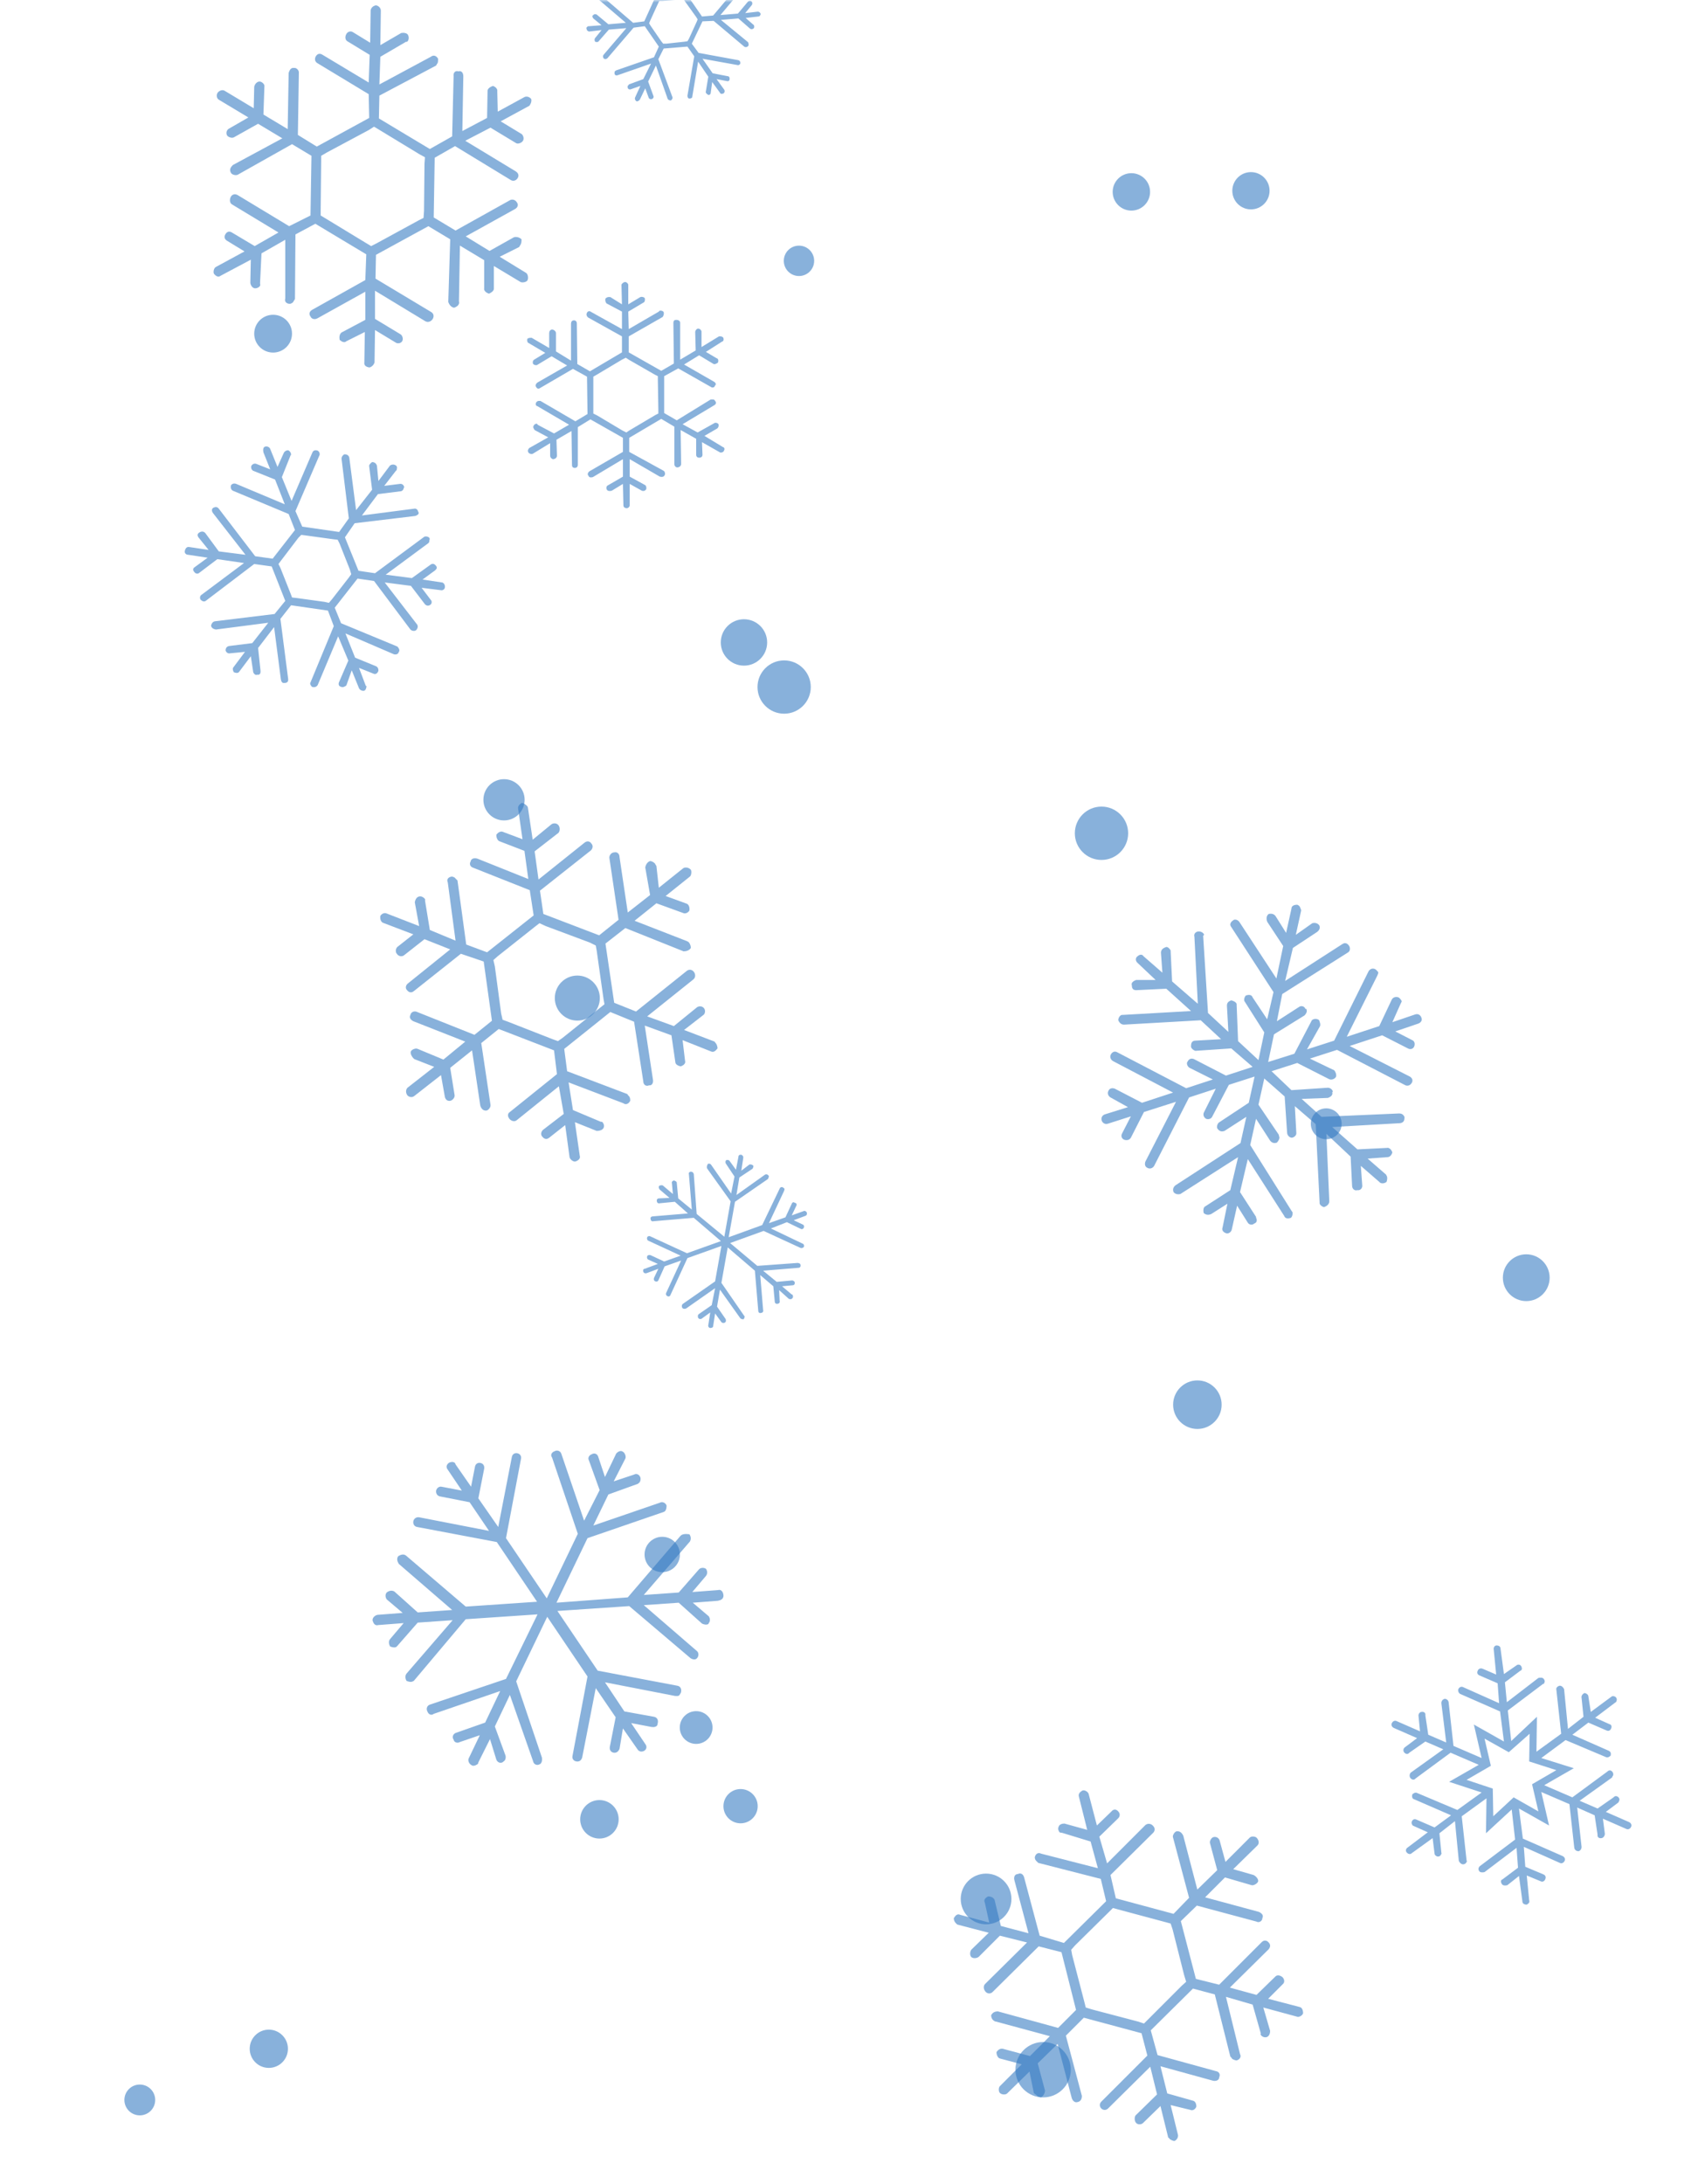 <svg xmlns="http://www.w3.org/2000/svg" version="1.1" xmlns:xlink="http://www.w3.org/1999/xlink" xmlns:svgjs="http://svgjs.dev/svgjs" width="350" height="450" preserveAspectRatio="none" viewBox="0 0 350 450">
    <g mask="url(&quot;#SvgjsMask1014&quot;)" fill="none">
        <circle r="4.82" cx="314.6" cy="263.24" filter="url(#SvgjsFilter1015)" fill="rgba(51, 121, 194, 0.58)"></circle>
        <circle r="4.78" cx="153.35" cy="132.36" filter="url(#SvgjsFilter1015)" fill="rgba(51, 121, 194, 0.58)"></circle>
        <circle r="5" cx="246.81" cy="289.4" filter="url(#SvgjsFilter1015)" fill="rgba(51, 121, 194, 0.58)"></circle>
        <circle r="3.645" cx="136.505" cy="320.265" filter="url(#SvgjsFilter1015)" fill="rgba(51, 121, 194, 0.58)"></circle>
        <circle r="3.855" cx="233.205" cy="39.535" filter="url(#SvgjsFilter1015)" fill="rgba(51, 121, 194, 0.58)"></circle>
        <circle r="4.64" cx="119" cy="205.63" filter="url(#SvgjsFilter1015)" fill="rgba(51, 121, 194, 0.58)"></circle>
        <circle r="5.705" cx="215.015" cy="426.415" filter="url(#SvgjsFilter1015)" fill="rgba(51, 121, 194, 0.58)"></circle>
        <circle r="3.53" cx="152.65" cy="372.12" filter="url(#SvgjsFilter1015)" fill="rgba(51, 121, 194, 0.58)"></circle>
        <circle r="5.495" cx="227.045" cy="171.675" filter="url(#SvgjsFilter1015)" fill="rgba(51, 121, 194, 0.58)"></circle>
        <circle r="3.965" cx="123.555" cy="374.825" filter="url(#SvgjsFilter1015)" fill="rgba(51, 121, 194, 0.58)"></circle>
        <circle r="3.175" cx="28.815" cy="432.645" filter="url(#SvgjsFilter1015)" fill="rgba(51, 121, 194, 0.58)"></circle>
        <circle r="3.375" cx="143.495" cy="355.915" filter="url(#SvgjsFilter1015)" fill="rgba(51, 121, 194, 0.58)"></circle>
        <circle r="3.94" cx="55.41" cy="422.1" filter="url(#SvgjsFilter1015)" fill="rgba(51, 121, 194, 0.58)"></circle>
        <circle r="3.18" cx="273.37" cy="231.53" filter="url(#SvgjsFilter1015)" fill="rgba(51, 121, 194, 0.58)"></circle>
        <circle r="3.84" cx="257.85" cy="39.3" filter="url(#SvgjsFilter1015)" fill="rgba(51, 121, 194, 0.58)"></circle>
        <circle r="3.13" cx="164.69" cy="53.74" filter="url(#SvgjsFilter1015)" fill="rgba(51, 121, 194, 0.58)"></circle>
        <circle r="4.25" cx="103.89" cy="164.78" filter="url(#SvgjsFilter1015)" fill="rgba(51, 121, 194, 0.58)"></circle>
        <circle r="5.225" cx="203.255" cy="391.235" filter="url(#SvgjsFilter1015)" fill="rgba(51, 121, 194, 0.58)"></circle>
        <circle r="3.895" cx="56.295" cy="68.745" filter="url(#SvgjsFilter1015)" fill="rgba(51, 121, 194, 0.58)"></circle>
        <circle r="5.49" cx="161.63" cy="141.55" filter="url(#SvgjsFilter1015)" fill="rgba(51, 121, 194, 0.58)"></circle>
        <path d="M140.2 316.5L129.4 329.1 114.7 330.2 121.1 316.9 136.8 311.5C136.8 311.5 137 311.4 137 311.4 137.3 311.2 137.4 310.6 137.4 310.2 137.2 309.6 136.5 309.3 136 309.6L122.3 314.3 125.4 307.9 131.5 305.7C131.5 305.7 131.6 305.6 131.6 305.6 132 305.4 132.1 304.8 132 304.4 131.8 303.8 131.2 303.5 130.7 303.8L126.5 305.2 128.9 300.5C129.1 300.1 128.8 299.3 128.4 299.1 127.9 298.7 127.2 299.2 127 299.5L124.7 304.3 123.3 300.1C123.1 299.5 122.5 299.3 122 299.6 121.4 299.8 121.1 300.4 121.4 300.9L123.6 307 120.4 313.3 115.7 299.5C115.5 298.9 114.8 298.7 114.3 299 113.7 299.2 113.4 299.8 113.8 300.3L119.1 316 112.7 329.3 104.3 316.9 107.4 300.5C107.5 300 107.2 299.5 106.6 299.4 106.1 299.3 105.6 299.6 105.5 300.2L102.7 314.6 98.6 308.7 99.8 302.6C99.9 302 99.6 301.5 99 301.4 98.5 301.3 98 301.6 97.9 302.2L97.1 306.3 93.9 301.7C93.8 301.1 93 301.1 92.5 301.4 92 301.8 91.9 302.3 92.3 302.8L95.2 307.1 91 306.3C90.5 306.2 90 306.6 89.9 307.1S90.1 308.2 90.7 308.3L96.8 309.5 100.8 315.4 86.4 312.6C85.8 312.5 85.3 312.9 85.2 313.4 85.1 314 85.4 314.5 86 314.6L102.4 317.7 110.7 330 96 331 83.7 320.5C83.2 320.1 82.6 320.3 82.1 320.6 81.7 321.1 81.9 321.7 82.2 322.2L93.2 331.7 86.1 332.2 81.3 327.9C80.8 327.6 80.2 327.7 79.7 328.1 79.3 328.6 79.5 329.2 79.7 329.5L83 332.3 77.8 332.7C77.3 332.8 76.7 333.3 76.8 333.9 77 334.5 77.3 335 78 334.8L83.2 334.4 80.4 337.7C80 338.2 80.2 338.8 80.4 339.2 80.8 339.4 81.4 339.5 81.7 339.3 81.7 339.3 81.9 339.1 81.9 339.1L86.1 334.3 93.3 333.8 83.8 344.8C83.4 345.3 83.6 346 83.8 346.3 84.2 346.5 84.8 346.6 85.1 346.4 85.1 346.4 85.3 346.3 85.3 346.3L96 333.6 110.8 332.6 104.3 345.9 88.6 351.2C88 351.4 87.8 352.1 88.1 352.6 88.3 353.2 88.9 353.5 89.4 353.1L103.1 348.4 100 354.9 94 357C93.4 357.2 93.1 357.9 93.5 358.4 93.6 359 94.3 359.2 94.8 358.9L98.9 357.5 96.6 362.3C96.4 362.7 96.7 363.4 97.1 363.6 97.4 363.9 97.9 363.8 98.2 363.6 98.4 363.5 98.6 363.4 98.6 363.1L101 358.3 102.3 362.5C102.5 363.1 103.2 363.4 103.7 363 103.7 363 103.8 362.9 103.8 362.9 104.2 362.7 104.3 362.1 104.2 361.7L102 355.7 105.1 349.2 109.9 362.9C110 363.5 110.7 363.8 111.2 363.5 111.2 363.5 111.4 363.4 111.4 363.4 111.7 363.1 111.8 362.6 111.7 362.1L106.4 346.4 112.8 333.1 121.1 345.4 118 361.8C117.9 362.3 118.2 362.8 118.8 362.9 119.4 363 119.8 362.7 120 362.1L122.8 347.8 126.9 353.8 125.7 359.9C125.6 360.5 125.9 361 126.5 361.1S127.5 360.8 127.7 360.3L128.4 356.1 131.4 360.4C131.7 360.9 132.3 361 132.8 360.7 133.3 360.4 133.4 359.8 133 359.3L130.1 355 134.3 355.8C134.5 355.8 134.8 355.9 135.2 355.7S135.5 355.2 135.6 354.9C135.7 354.3 135.4 353.8 134.8 353.7L128.7 352.6 124.7 346.6 139.1 349.4C139.4 349.4 139.7 349.5 140 349.3 140.1 349.1 140.4 348.8 140.4 348.5 140.5 347.9 140.2 347.4 139.6 347.3L123.2 344.2 114.9 331.9 129.7 330.9 142.3 341.6C142.7 341.9 143.3 342 143.6 341.7 143.6 341.7 143.7 341.6 143.7 341.6 144.1 341.1 144 340.5 143.7 340.2L132.7 330.7 139.9 330.2 144.7 334.5C145.1 334.7 145.6 334.8 146 334.6 146 334.6 146.1 334.4 146.1 334.4 146.5 333.9 146.3 333.3 146.1 333L142.8 330.2 148 329.8C148.2 329.7 148.5 329.7 148.6 329.6 149 329.4 149.2 329 149.1 328.5 149 327.9 148.6 327.4 148 327.6L142.7 328 145.5 324.7C145.9 324.2 145.8 323.6 145.5 323.2 145 322.9 144.4 323 144.1 323.3L139.9 328.1 132.7 328.6 142.2 317.6C142.5 317.1 142.4 316.5 142.1 316.1 141.3 316 140.6 316 140.2 316.5Z" fill="rgba(51, 121, 194, 0.58)"></path>
        <path d="M332.1 349.6L327.9 352.7 327.4 349.5C327.4 349.2 327.1 348.9 326.6 348.8 326.2 349 325.9 349.4 326 349.8L326.4 353.7 323.2 356.2 322.4 348C322.2 347.6 321.9 347.3 321.5 347.3 321 347.4 320.7 347.8 320.8 348.1L321.8 357.2 316.7 360.9 316.8 353.7 311.5 358.7 310.8 352.4 318.1 346.9C318.2 347 318.3 346.9 318.3 346.7 318.5 346.5 318.4 346.1 318.2 345.9 318 345.6 317.5 345.6 317.1 345.7L310.6 350.7 310.2 346.6 313.4 344.2C313.6 344.2 313.6 344 313.7 343.9 313.7 343.8 313.7 343.4 313.5 343.2 313.3 342.9 312.8 342.9 312.6 343.1L310 344.9 309.3 339.7C309.3 339.2 308.9 339 308.5 339 308.1 339 307.8 339.4 307.9 339.9L308.4 345 305.6 343.8C305.1 343.6 304.7 343.9 304.6 344.2 304.4 344.6 304.5 345 305 345.2L308.7 346.8 309 350.9 301.6 347.6C301.2 347.4 300.8 347.6 300.6 348 300.5 348.3 300.6 348.8 301 349L309.2 352.6 310 358.8 303.8 355.3 305.4 362.2 299.6 359.7 298.6 350.7C298.5 350.2 298.1 350 297.8 350 297.4 350.1 297.1 350.4 297.1 350.9L298.1 359 294.4 357.4 293.8 353.4C293.9 352.9 293.5 352.6 293 352.7 292.7 352.7 292.3 353.1 292.4 353.6L292.7 356.7 287.9 354.6C287.5 354.4 287.1 354.6 286.9 355S286.9 355.8 287.3 356L292.1 358.1 289.7 359.9C289.2 360.2 289.2 360.7 289.4 361 289.7 361.4 290.2 361.5 290.5 361.1L293.8 358.8 297.5 360.4 290.8 365.2C290.5 365.5 290.5 366 290.7 366.3 291 366.7 291.5 366.8 291.8 366.4L299 361.1 304.8 363.6 298.7 367.1 305.4 369.3 300.4 372.9 292.1 369.4C291.7 369.2 291.3 369.5 291.1 369.7 291 370.2 291.1 370.6 291.5 370.7L299.1 374 295.7 376.5 292 374.9C291.6 374.7 291.2 374.8 291 375.3 290.9 375.5 291 376.1 291.4 376.2L294.3 377.5 290.2 380.6C289.7 380.9 289.7 381.4 290 381.7 290.3 382 290.7 382.1 291 381.8L295.3 378.7 295.7 381.9C295.7 382.2 296.1 382.5 296.4 382.5 296.7 382.5 297 382.3 297 382.1 297.1 382 297.2 381.9 297.1 381.7L296.7 377.7 299.9 375.2 300.7 383.4C300.9 383.8 301.2 384.1 301.6 384.1 301.9 384.1 302.2 383.9 302.3 383.6 302.4 383.5 302.4 383.5 302.3 383.3L301.3 374.2 306.4 370.5 306.3 377.7 311.6 372.8 312.3 379 305 384.5C304.8 384.7 304.6 385.1 304.9 385.5 305.1 385.8 305.6 385.8 306 385.7L312.6 380.7 312.9 384.8 309.7 387.2C309.3 387.3 309.3 387.8 309.6 388.2 309.8 388.5 310.3 388.5 310.7 388.4L313.1 386.5 313.8 391.7C313.8 392.2 314.2 392.4 314.7 392.4 314.9 392.3 315.1 392.1 315.2 392 315.2 391.8 315.3 391.7 315.2 391.5L314.7 386.4 317.6 387.6C318 387.8 318.4 387.5 318.5 387.2L318.5 387.2C318.7 386.8 318.6 386.4 318.2 386.2L314.4 384.6 314.1 380.5 321.5 383.8C321.9 384 322.3 383.8 322.5 383.4S322.5 382.6 322.1 382.4L313.9 378.8 313.1 372.6 319.3 376.1 317.7 369.2 323.5 371.7 324.5 380.7C324.6 381.2 325 381.4 325.4 381.4 325.7 381.3 326 381 326 380.5L325.1 372.4 328.7 374 329.3 378C329.2 378.5 329.6 378.8 330.1 378.7 330.4 378.7 330.8 378.3 330.8 377.8L330.4 374.7 335.2 376.8C335.6 377 336 376.8 336.2 376.4S336.2 375.6 335.8 375.4L331 373.3 333.4 371.5C333.6 371.4 333.7 371.2 333.7 371.1 333.9 370.8 333.8 370.6 333.7 370.4 333.4 370 332.9 369.9 332.6 370.3L329.3 372.6 325.6 371 332.3 366.2C332.3 366.1 332.4 365.9 332.5 365.8 332.6 365.5 332.5 365.3 332.4 365.1 332.1 364.7 331.7 364.6 331.3 365L324.1 370.3 318.3 367.8 324.4 364.3 317.7 362.2 322.7 358.5 331 362C331.4 362.2 331.8 361.9 332 361.7 332.1 361.2 332 360.9 331.6 360.7L324.1 357.4 327.4 354.9 331.1 356.5C331.5 356.7 331.9 356.6 332.1 356.1S332.1 355.3 331.7 355.2L328.8 353.9 332.9 350.8C333.1 350.7 333.2 350.6 333.2 350.4 333.3 350.3 333.3 350 333.1 349.7 332.9 349.5 332.4 349.3 332.1 349.6ZM320.8 364.7L315.8 367.6 317.1 373.2 312 370.3 307.8 374.2 307.7 368.5 302.3 366.7 307.3 363.8 306 358.2 311 361 315.3 357.2 315.2 362.9 320.8 364.7Z" fill="rgba(51, 121, 194, 0.58)"></path>
        <path d="M242.8 439.8L241.3 433.7 245.4 434.7C245.8 434.9 246.4 434.6 246.6 434 246.6 433.5 246.4 432.9 245.9 432.8L240.6 431.3 239.2 425.7 250.1 428.7C250.8 428.8 251.3 428.5 251.3 428 251.6 427.4 251.3 426.8 250.6 426.7L238.6 423.4 237.2 418.3 245.9 409.7 250.4 410.9 253.6 423.7C253.8 423.9 253.9 424 254 424.2 254.2 424.3 254.6 424.5 254.9 424.5 255.6 424.3 255.9 423.7 255.6 423.2L252.7 411.4 258.2 413 259.9 419C259.7 419.1 259.9 419.2 260 419.4 260.3 419.7 260.7 419.8 261.1 419.7 261.6 419.5 261.8 419 261.8 418.4L260.4 413.6 267.4 415.5C267.8 415.6 268.4 415.3 268.6 414.8 268.6 414.2 268.4 413.6 267.9 413.5L261.4 411.8 264.4 408.8C264.9 408.4 264.7 407.7 264.4 407.4 264 407 263.3 406.8 262.9 407.2L259 411 253.5 409.5 261.5 401.6C261.9 401.1 261.9 400.6 261.5 400.2 261.1 399.7 260.5 399.7 260.1 400.1L251.3 408.9 246.5 407.7 243.4 395.8 246.7 392.6 259 395.9C259.5 396.2 260.2 395.8 260.2 395.2 260.5 394.6 260.1 394.2 259.5 393.9L248.4 390.9 252.5 386.8 258 388.4C258.4 388.5 259.1 388.1 259.3 387.7S259 386.6 258.4 386.3L254.2 385.1 259.2 380.2C259.6 379.8 259.5 379.1 259 378.6 258.8 378.4 258 378.2 257.6 378.6L252.6 383.6 251.4 379.2C251.3 378.8 250.8 378.3 250.1 378.5 249.7 378.6 249.3 379.3 249.4 379.7L250.9 385.3 246.8 389.3 243.9 378.2C243.6 377.6 243.2 377.2 242.5 377.3 242.1 377.4 241.6 378.2 241.8 378.6L245.1 391 241.9 394.3 230 391.1 228.9 386.3 237.7 377.6C238.1 377.2 238.1 376.6 237.7 376.2 237.3 375.7 236.6 375.6 236.1 376L228.2 383.9 226.6 378.4 230.5 374.6C230.9 374.2 230.9 373.6 230.5 373.2 230.1 372.7 229.5 372.7 229.1 373.2L226.1 376.1 224.4 369.6C224.3 369.2 223.6 368.7 223.1 368.9 222.6 369.2 222.2 369.6 222.4 370.2L224.1 377 219.4 375.7C218.9 375.7 218.3 375.9 218.2 376.4 218 376.8 218.2 377.2 218.4 377.5 218.4 377.5 218.6 377.6 218.9 377.6L224.8 379.4 226.3 384.9 214.6 381.9C214 381.6 213.5 381.9 213.3 382.6 213.3 382.8 213.3 383.1 213.6 383.4 213.8 383.6 213.9 383.7 214 383.8L226.9 387.1 228 391.7 219.3 400.3 214.3 398.8 211.1 386.8C210.9 386.1 210.4 385.8 209.8 386.1 209.2 386.1 208.9 386.7 209.1 387.4L212 398.3 206.3 396.8 205 391.4C204.8 391 204.3 390.7 203.7 390.7 203.1 391 202.7 391.4 203 392L203.9 396.1 197.9 394.5C197.3 394.2 196.9 394.7 196.6 395.2 196.6 395.5 196.7 395.9 197 396.2 197 396.2 197.2 396.4 197.3 396.5L203.8 398.2 200.2 401.7C200 402 199.8 402.7 200.2 403.2 200.7 403.6 201.4 403.4 201.7 403.2L206.1 398.8 211.7 400.2 203 408.8C202.6 409.3 202.8 410 203.2 410.4S204.2 410.8 204.6 410.4L214.1 401 218.8 402.2 221.8 414.1 218.1 417.8 205.7 414.4C205.1 414.4 204.6 414.6 204.3 415.2 204.3 415.5 204.4 415.9 204.7 416.2 204.9 416.3 205 416.5 205.3 416.5L216.4 419.5 212.3 423.6 206.7 422.1C206.2 422 205.7 422.3 205.4 422.8 205.4 423.4 205.7 424 206.1 424.1L210.6 425.3 206.1 429.8C205.8 430.1 205.8 430.9 206.1 431.2 206.5 431.6 207.3 431.6 207.6 431.3L212.2 426.8 213.1 431.2C213.3 431.4 213.4 431.5 213.6 431.6 213.8 431.9 214.3 432.1 214.6 432.1 215.1 431.8 215.4 431.2 215.4 430.7L213.9 425.1 218 421.1 220.9 432.2C221.1 432.9 221.6 433.2 222 433.1 222.8 433 223 432.4 223 431.8L219.7 419.4 223.4 415.7 235.3 418.9 236.5 423.5 227 433C226.6 433.4 226.6 434 227 434.4 227.4 434.8 228 434.8 228.4 434.4L237.1 425.8 238.5 431.5 234.1 435.8C233.8 436.1 233.8 437 234.2 437.4 234.6 437.8 235.3 437.7 235.6 437.4L239.2 433.9 240.8 440.4C241 440.5 241 440.5 241.1 440.7 241.4 440.9 241.8 441.1 242.1 441.1 242.7 440.8 242.9 440.2 242.8 439.8ZM225.1 414L223.8 413.6 223.5 412.4 221 402.8 220.8 401.7 221.6 400.8 228.6 393.9 229.4 393.1 230.5 393.4 240.2 396 241.3 396.3 241.7 397.5 244.1 407 244.5 408.3 243.6 409.1 236.7 416 235.8 416.9 234.6 416.5 225.1 414Z" fill="rgba(51, 121, 194, 0.58)"></path>
        <path d="M253.8 191L262.5 204.4 261.2 210 258.2 205.5C258 204.9 257.4 204.9 256.8 205.1 256.5 205.4 256.3 206.1 256.6 206.4L260.6 212.7 259.4 218.4 255.2 214.5 254.9 207C254.9 207 254.9 206.8 254.9 206.8 254.7 206.4 254.2 206.2 253.8 206.1 253.2 206.3 252.9 206.6 252.9 207.2L253.2 212.6 249 208.7 248 192.8C248 192.8 248.2 192.6 248.2 192.6 248.1 192.2 247.6 191.9 247.1 191.9 246.5 191.9 246 192.4 246.2 193L246.9 206.8 241.6 202.2 241.3 196C241.3 196 241.3 196 241.3 195.8 241.1 195.5 240.8 195.1 240.4 195.1 239.8 195.3 239.3 195.6 239.3 196.3L239.6 200.4 235.7 197C235.4 196.5 234.8 196.7 234.5 197 234 197.3 234 198 234.5 198.4L238.2 201.9 234.2 201.9C233.6 202.1 233.1 202.5 233.3 203 233.3 203.7 233.6 204 234.2 204L240.4 203.7 245.5 208.3 231.4 209.1C231 209 230.5 209.6 230.5 210.2 230.7 210.6 231 211.1 231.7 211.1L247.5 210.2 251.7 214.1 246.4 214.4C245.7 214.4 245.5 214.9 245.5 215.5 245.4 215.9 246 216.4 246.4 216.5L253.8 216 258.2 219.8 252.7 221.6 246.1 218.2C245.6 218 245.1 218.1 244.8 218.7 244.5 219 244.7 219.7 245.2 220L250 222.4 244.5 224.2 230.3 216.8C229.8 216.5 229.3 216.7 229 217.2 228.7 217.7 228.9 218.3 229.4 218.6L241.8 225.1 235.4 227.2 229.8 224.3C229.3 224.1 228.7 224.2 228.5 224.7 228.2 225.2 228.4 225.8 228.9 226.1L232.5 228.1 227.7 229.6C227.2 229.8 226.9 230.3 227.1 230.9 227.3 231.4 227.8 231.7 228.4 231.5L233.1 230 231.3 233.5C231 234 231.2 234.6 231.7 234.8S232.8 234.9 233.1 234.4L235.8 229.1 242.4 227 236.1 239.3C235.9 239.8 236 240.4 236.5 240.6 237 240.9 237.6 240.7 237.9 240.2L245.1 226.1 250.6 224.3 248.2 229.1C247.9 229.6 248.1 230.2 248.6 230.5 249.1 230.7 249.7 230.5 249.9 230L253.3 223.5 258.6 221.8 257.4 227.2 251.2 231.3C250.9 231.6 250.7 232.3 251 232.6 251.4 233.1 251.8 233.2 252.4 233L256.9 230.1 255.7 235.5 242.3 244.2C241.8 244.6 241.7 245.1 241.9 245.6 242.3 246.1 242.9 246.1 243.3 246L255.2 238.4 253.6 245.2 248.5 248.5C248 248.7 248 249.4 248.1 249.9 248.5 250.3 249.1 250.4 249.7 250.1L253 248 252 252.9C251.8 253.4 252.1 253.9 252.8 254.1 253.3 254.2 253.8 253.8 253.9 253.3L255 248.4 257.2 251.9C257.5 252.4 258.2 252.4 258.5 252.1 259.1 251.9 259.1 251.4 259 251.1 258.9 250.9 258.9 250.9 258.9 250.7L255.6 245.6 257.2 238.8 264.7 250.5C264.9 251.1 265.5 251.1 266.1 250.9 266.4 250.6 266.5 250.1 266.4 249.7 266.3 249.6 266.3 249.6 266.3 249.6L257.7 235.9 258.9 230.5 261.8 235C262.2 235.5 262.7 235.6 263.2 235.4 263.5 235.1 263.8 234.6 263.7 234.2 263.6 234 263.6 234 263.6 233.8L259.4 227.6 260.6 222.2 264.8 225.9 265.3 233.3C265.3 233.9 265.8 234.4 266.3 234.4 266.8 234.3 267.3 233.9 267.2 233.3L266.9 227.9 271.2 231.6 272 247.7C271.9 248.2 272.5 248.6 272.9 248.7 273.5 248.5 274 248.1 274 247.5L273.4 233.6 278.4 238.3 278.7 244.3C278.7 244.9 279.2 245.4 279.8 245.2 280.3 245.3 280.8 244.9 280.8 244.3L280.5 240.2 284.3 243.5C284.6 243.9 285.3 243.9 285.8 243.5 285.9 243.2 286 242.8 285.9 242.4 285.9 242.4 285.8 242.2 285.7 242L281.9 238.7 286 238.4C286.5 238.4 286.9 237.9 287 237.4 286.9 237.2 286.9 237.2 286.9 237.2 286.7 236.7 286.2 236.4 285.9 236.5L279.8 236.8 274.6 232.2 288.6 231.4C289.2 231.3 289.5 231 289.5 230.3 289.5 230.3 289.5 230.1 289.5 230.1 289.3 229.7 289 229.4 288.4 229.4L272.4 230.1 268.3 226.4 273.7 226.2C274.3 226 274.8 225.6 274.6 225 274.8 225 274.7 224.8 274.7 224.8 274.6 224.4 274.1 224.1 273.7 224.1L266.2 224.6 262.1 220.7 267.4 219 273.9 222.3C274.4 222.6 275.2 222.3 275.4 221.8 275.5 221.4 275.3 220.8 275 220.5L270 218.1 275.6 216.3 289.7 223.6C290.2 223.8 290.7 223.6 291 223.1 291.3 222.6 291.1 222.1 290.6 221.8L278.2 215.5 284.9 213.3 290.2 216C290.7 216.3 291.3 216.1 291.5 215.6S291.6 214.5 291.1 214.3L287.6 212.5 292.3 210.9C292.9 210.7 293.2 210.2 293 209.7 292.8 209.1 292.3 208.8 291.7 209L287 210.6 288.7 206.8C288.8 206.6 289 206.3 288.9 206.2 288.8 206 288.5 205.6 288.3 205.5 287.8 205.3 287.2 205.4 286.9 205.9L284.3 211.4 277.6 213.6 283.9 201C284 200.8 284.1 200.5 284.1 200.3 284 200.2 283.7 199.8 283.5 199.7 283 199.4 282.4 199.6 282.1 200.1L275 214.4 269.4 216.2 272.1 211.4C272.2 211.1 272.1 210.7 272 210.5 272 210.3 271.9 210.1 271.6 210 271.1 209.8 270.4 210 270.3 210.4L266.8 217.1 261.4 218.8 262.6 213.1 268.9 209.2C269.2 208.9 269.5 208.4 269.3 208 269.3 207.8 269.3 207.8 269.1 207.9 268.9 207.3 268.2 207.1 267.7 207.5L263.2 210.4 264.3 204.8 277.9 196.2C278.3 195.9 278.3 195.5 278.2 195.1 278.1 194.9 278.1 194.9 278.1 194.9 277.8 194.4 277.3 194.1 276.7 194.5L264.9 202.1 266.5 195.3 271.5 192C272 191.6 272.1 191.2 272 190.8 272 190.8 271.9 190.6 271.9 190.6 271.5 190.1 270.9 190.1 270.5 190.2L267.1 192.6 268.2 187.6C268.2 187.4 268.1 187.2 268 187 268 186.8 267.7 186.5 267.4 186.4 266.8 186.4 266.2 186.6 266.2 187.2L265.1 192.2 262.9 188.7C262.5 188.2 261.9 188.2 261.5 188.3 261 188.7 261 189.3 261.2 189.9L264.5 194.9 263.1 201.6 255.5 190C255.2 189.5 254.5 189.3 254.2 189.6 253.6 190 253.4 190.5 253.8 191Z" fill="rgba(51, 121, 194, 0.58)"></path>
        <path d="M125.2 12L130.6 5.7 132.9 5.4 135.8 9.6 134.8 11.8 127 14.5C126.9 14.6 126.9 14.6 126.8 14.6 126.7 14.8 126.6 14.9 126.7 15.3 126.8 15.5 127 15.6 127.3 15.5L134.2 13.1 132.6 16.3 129.6 17.4C129.6 17.4 129.6 17.5 129.6 17.5 129.4 17.6 129.3 17.8 129.4 18.1 129.4 18.3 129.7 18.5 130 18.4L132 17.7 130.9 20.1C130.8 20.3 130.9 20.6 131.1 20.8S131.7 20.8 131.9 20.5L133 18.2 133.7 20.1C133.8 20.4 134.1 20.5 134.4 20.4 134.6 20.3 134.8 20.1 134.7 19.8L133.6 16.8 135.2 13.5 137.6 20.3C137.7 20.6 138 20.7 138.3 20.7 138.5 20.5 138.7 20.3 138.6 20L135.7 12.2 136.8 10 141.7 9.6 143.1 11.6 141.7 19.7C141.7 20 141.8 20.3 142.1 20.3S142.7 20.2 142.7 19.9L143.9 12.7 146 15.8 145.5 18.8C145.4 19.1 145.6 19.3 145.9 19.5S146.5 19.4 146.5 19.1L146.8 16.9 148.4 19.1C148.5 19.4 148.9 19.4 149.2 19.2 149.4 19 149.4 18.7 149.3 18.5L147.7 16.3 149.8 16.7C150.2 16.8 150.4 16.6 150.4 16.2 150.4 16 150.3 15.7 150 15.7L146.9 15.1 144.8 12.1 152 13.4C152.2 13.5 152.6 13.3 152.6 13S152.5 12.5 152.2 12.4L144 10.9 142.6 9 144.8 4.4 147.1 4.3 153.4 9.6C153.7 9.8 154 9.7 154.2 9.5 154.4 9.3 154.3 9 154.2 8.7L148.6 4.1 152.2 3.8 154.6 5.9C154.9 6.1 155.2 6 155.4 5.8 155.5 5.6 155.5 5.2 155.3 5.1L153.7 3.7 156.3 3.4C156.6 3.4 156.7 3.2 156.8 2.9 156.7 2.6 156.5 2.4 156.2 2.4L153.6 2.7 155 1C155.1 0.8 155.1 0.4 154.9 0.3 154.7 0.1 154.5 0.1 154.2 0.3 154.2 0.3 154.2 0.3 154.2 0.3L152.1 2.8 148.5 3.1 153.2-2.5C153.3-2.8 153.4-3 153.1-3.2 152.9-3.4 152.7-3.4 152.5-3.3 152.4-3.2 152.4-3.2 152.4-3.2L147 3.2 144.7 3.4 141.8-0.8 142.8-2.8 150.6-5.8C150.9-5.8 151-6.1 151-6.3 150.9-6.6 150.5-6.8 150.2-6.7L143.4-4.2 144.9-7.5 147.9-8.6C148.2-8.7 148.4-9 148.2-9.2 148.2-9.5 147.8-9.6 147.6-9.6L145.6-8.8 146.7-11.2C146.8-11.5 146.7-11.8 146.4-12 146.3-12 146.1-12 145.9-11.8 145.8-11.8 145.8-11.8 145.8-11.6L144.7-9.3 143.9-11.3C143.8-11.6 143.5-11.6 143.3-11.6 143.2-11.5 143.2-11.5 143.1-11.5 143-11.4 142.9-11.2 142.9-10.9L144-7.9 142.5-4.7 140-11.5C139.9-11.8 139.6-12 139.4-11.8 139.2-11.8 139.2-11.8 139.1-11.8 139-11.6 138.9-11.4 139-11.1L141.9-3.3 140.9-1.2 135.8-0.8 134.5-2.7 136-10.9C136-11.2 135.8-11.5 135.5-11.5S134.9-11.4 134.9-11.1L133.7-3.9 131.6-6.8 132.1-10C132.1-10.3 132-10.5 131.7-10.6 131.4-10.6 131.2-10.4 131.1-10.2L130.7-8.1 129.2-10.3C129.1-10.5 128.7-10.6 128.5-10.4 128.2-10.2 128.2-9.8 128.3-9.7L129.8-7.5 127.7-7.8C127.6-7.8 127.5-7.9 127.4-7.8 127.2-7.7 127.2-7.6 127.2-7.4 127.1-7.1 127.3-6.9 127.6-6.8L130.7-6.2 132.8-3.3 125.6-4.6C125.5-4.6 125.4-4.6 125.2-4.5 125.1-4.4 125-4.4 125-4.2 125-3.9 125.2-3.6 125.5-3.6L133.6-2 134.9-0.2 132.8 4.4 130.5 4.7 124.1-0.8C123.9-0.9 123.6-0.9 123.5-0.8 123.4-0.8 123.4-0.8 123.5-0.7 123.2-0.5 123.2-0.2 123.5 0L129 4.7 125.4 5 123 3C122.8 2.9 122.5 2.9 122.4 3 122.4 3 122.3 3.1 122.3 3.1 122 3.2 122.1 3.6 122.3 3.8L124 5.2 121.4 5.4C121.2 5.4 121.1 5.4 121.1 5.5 120.9 5.6 120.8 5.8 120.9 5.9 120.9 6.2 121.1 6.4 121.4 6.5L124 6.2 122.7 7.8C122.5 8 122.5 8.4 122.7 8.6 122.9 8.7 123.3 8.7 123.4 8.5L125.5 6.1 129.1 5.8 124.4 11.3C124.2 11.6 124.3 11.9 124.5 12.1 124.7 12.2 125 12.2 125.2 12ZM136.3 8.5L134.1 5.3 133.8 4.8 134 4.3 135.6 0.8 135.9 0.2 136.5 0.2 140.3-0.1 140.9-0.2 141.2 0.3 143.5 3.5 143.8 4 143.6 4.5 142 8 141.7 8.5 141 8.6 137.3 9 136.7 9 136.3 8.5Z" fill="rgba(51, 121, 194, 0.58)"></path>
        <path d="M106.8 166.6L107.7 172.9 103.7 171.4C103.3 171.2 102.7 171.4 102.3 172 102.3 172.5 102.5 173.1 102.9 173.3L108.1 175.3 108.9 181.1 98.4 176.9C97.7 176.7 97.1 176.9 97 177.5 96.7 178 96.9 178.6 97.6 178.8L109.2 183.4 110 188.6 100.4 196.2 96.1 194.6 94.3 181.4C94.2 181.3 94 181.1 93.9 181 93.8 180.8 93.4 180.6 93.1 180.6 92.4 180.7 92 181.2 92.3 181.8L93.9 193.8 88.6 191.6 87.6 185.5C87.7 185.4 87.6 185.2 87.5 185.1 87.2 184.8 86.8 184.6 86.4 184.7 85.9 184.8 85.6 185.3 85.5 185.9L86.4 190.8 79.7 188.2C79.3 188 78.7 188.2 78.4 188.7 78.3 189.3 78.5 189.9 78.9 190.1L85.2 192.5 81.9 195.1C81.5 195.5 81.5 196.2 81.8 196.5 82.1 197 82.8 197.2 83.3 196.8L87.5 193.5 92.8 195.6 84.1 202.6C83.6 203 83.5 203.6 83.9 204 84.3 204.5 84.8 204.6 85.3 204.2L95 196.5 99.7 198.1 101.4 210.3 97.8 213.2 86 208.5C85.4 208.2 84.7 208.5 84.6 209.1 84.3 209.6 84.6 210.1 85.2 210.4L95.9 214.6 91.4 218.3 86.1 216.1C85.7 215.9 84.9 216.2 84.7 216.6S84.9 217.8 85.4 218.2L89.5 219.8 84 224.1C83.6 224.5 83.6 225.2 84 225.7 84.3 226 84.9 226.2 85.4 225.8L90.9 221.5 91.7 226C91.8 226.4 92.1 226.9 92.8 226.8 93.3 226.7 93.8 226.1 93.7 225.6L92.8 220 97.3 216.4 99 227.8C99.2 228.4 99.6 228.9 100.3 228.8 100.7 228.7 101.2 228.1 101.1 227.6L99.2 214.9 102.8 212 114.2 216.4 114.8 221.3 105.1 229.1C104.6 229.4 104.6 230 105 230.5 105.3 230.9 106 231.2 106.5 230.8L115.2 223.8 116.2 229.5 111.9 232.8C111.5 233.2 111.4 233.8 111.8 234.2 112.2 234.7 112.7 234.8 113.2 234.4L116.5 231.8 117.4 238.4C117.5 238.9 118.2 239.4 118.6 239.3 119.2 239.1 119.7 238.7 119.5 238.1L118.5 231.2 123 233C123.6 233 124.2 232.8 124.4 232.4 124.6 232 124.5 231.6 124.2 231.2 124.2 231.2 124.1 231.1 123.8 231.1L118.1 228.7 117.2 223 128.5 227.3C129 227.7 129.6 227.4 129.9 226.8 129.9 226.5 129.9 226.2 129.7 225.9 129.5 225.7 129.4 225.6 129.3 225.4L116.9 220.7 116.3 216.1 125.8 208.5 130.7 210.5 132.6 222.8C132.6 223.5 133.2 223.9 133.8 223.6 134.3 223.7 134.7 223.2 134.6 222.5L132.9 211.3 138.4 213.3 139.2 218.8C139.2 219.3 139.8 219.6 140.3 219.7 140.9 219.5 141.4 219.1 141.2 218.5L140.7 214.3 146.5 216.6C147.1 216.9 147.5 216.5 147.9 216 147.9 215.7 147.8 215.3 147.6 215 147.6 215 147.4 214.8 147.3 214.6L141 212.2 145 209.1C145.3 208.9 145.5 208.2 145.1 207.7 144.7 207.2 144 207.3 143.7 207.5L138.9 211.4 133.4 209.4 142.9 201.8C143.4 201.4 143.4 200.7 143 200.2S142 199.7 141.6 200L131.1 208.4 126.6 206.6 124.8 194.4 128.9 191.2 140.9 196C141.5 196 142.1 195.8 142.4 195.3 142.4 195 142.3 194.6 142.1 194.3 142 194.1 141.8 194 141.6 193.9L130.8 189.7 135.3 186.1 140.8 188.1C141.2 188.3 141.8 188.1 142.1 187.6 142.2 187 142 186.4 141.6 186.2L137.2 184.6 142.2 180.6C142.5 180.4 142.6 179.5 142.4 179.2 142 178.7 141.2 178.6 140.8 178.9L135.8 182.9 135.3 178.4C135.2 178.3 135.1 178.1 135 177.9 134.7 177.6 134.3 177.4 134 177.4 133.4 177.6 133.1 178.2 133 178.7L134 184.4 129.4 188 127.7 176.6C127.7 175.8 127.1 175.5 126.7 175.6 126 175.6 125.6 176.2 125.6 176.7L127.5 189.5 123.5 192.7 112 188.3 111.3 183.5 121.8 175.2C122.2 174.8 122.3 174.2 121.9 173.8 121.6 173.3 121 173.2 120.5 173.6L111 181.2 110.2 175.4 115.1 171.6C115.4 171.3 115.5 170.5 115.1 170 114.7 169.5 114 169.6 113.7 169.8L109.8 173 108.8 166.3C108.7 166.1 108.7 166.1 108.6 166 108.3 165.7 107.9 165.5 107.6 165.4 107 165.7 106.7 166.2 106.8 166.6ZM121.6 194.2L122.8 194.8 123 195.9 124.4 205.8 124.6 206.9 123.6 207.7 116 213.8 115 214.5 113.9 214.1 104.7 210.5 103.6 210.1 103.3 208.8 102 199.1 101.7 197.8 102.6 197 110.3 190.9 111.2 190.2 112.5 190.8 121.6 194.2Z" fill="rgba(51, 121, 194, 0.58)"></path>
        <path d="M70.4 94.5L71.9 106.8 69.9 109.6 62.3 108.5 60.9 105.3 65.8 93.9C65.9 93.7 65.9 93.7 65.9 93.6 65.9 93.3 65.8 93 65.4 92.8 64.9 92.7 64.6 92.8 64.4 93.2L60.1 103.2 58.1 98.3 59.9 93.8C59.9 93.8 60 93.7 60 93.7 60 93.4 59.9 93.1 59.5 92.8 59.2 92.7 58.7 92.9 58.5 93.3L57.2 96.2 55.7 92.5C55.6 92.2 55.2 91.9 54.7 92S54.2 92.7 54.3 93.2L55.7 96.7 52.9 95.6C52.5 95.4 52 95.6 51.8 96 51.7 96.3 51.8 96.8 52.2 97L56.7 98.8 58.7 103.9 48.7 99.7C48.2 99.5 47.8 99.7 47.6 100 47.5 100.4 47.6 100.9 48 101.1L59.5 105.9 60.8 109.2 56.2 115.1 52.6 114.6 45.1 104.8C44.8 104.4 44.4 104.4 44 104.6S43.6 105.3 43.9 105.7L50.6 114.3 45.1 113.6 42.3 109.8C42 109.5 41.6 109.4 41.1 109.7S40.7 110.4 40.9 110.7L43 113.3 39 112.7C38.5 112.6 38.2 113 38.1 113.5 38 113.9 38.3 114.3 38.8 114.3L42.8 114.9 40.2 116.8C39.7 117.1 39.7 117.5 40.1 117.9 40.3 118.2 40.8 118.3 41.1 118L44.8 115.2 50.3 116 41.6 122.5C41.2 122.7 41.1 123.3 41.4 123.6S42.1 124 42.4 123.8L52.4 116.2 56 116.7 58.8 123.8 56.6 126.5 44.3 128C43.8 128.1 43.6 128.5 43.5 128.9 43.6 129.4 44 129.6 44.5 129.7L55.3 128.3 52 132.5 47.2 133.1C46.7 133.2 46.5 133.6 46.5 134 46.6 134.4 47 134.7 47.4 134.6L50.5 134.3 48.1 137.5C47.9 137.7 48 138.2 48.2 138.5 48.7 138.7 49.1 138.7 49.3 138.4L51.7 135.2 52.2 138.5C52.3 138.8 52.7 139.2 53 139 53.5 139.1 53.7 138.8 53.7 138.4 53.7 138.4 53.7 138.2 53.7 138.2L53.2 133.5 56.5 129.2 57.9 140C58 140.5 58.2 140.8 58.7 140.7 59.2 140.7 59.4 140.4 59.4 140.1 59.4 139.9 59.4 139.9 59.4 139.9L57.8 127.5 60 124.7 67.6 125.8 68.8 129 64 140.6C63.8 140.9 64.1 141.3 64.3 141.5 64.8 141.7 65.3 141.5 65.5 141.1L69.7 131.1 71.8 136.1 69.9 140.5C69.7 140.9 69.8 141.4 70.3 141.5 70.7 141.7 71.2 141.4 71.4 141.2L72.5 138.1 74 141.8C74.2 142.2 74.7 142.4 75.1 142.3 75.3 142.2 75.5 141.9 75.5 141.6 75.6 141.4 75.6 141.4 75.4 141.3L74 137.6 77 138.8C77.4 139 77.8 138.7 77.9 138.4 78 138.3 78 138.3 78 138.1 78 137.8 77.9 137.5 77.6 137.3L73.2 135.5 71.2 130.5 81.2 134.8C81.6 134.9 82.1 134.8 82.2 134.3 82.3 134.2 82.3 134.2 82.3 134.1 82.4 133.8 82.1 133.4 81.9 133.2L70.3 128.4 69 125.2 73.7 119.2 77.1 119.7 84.6 129.7C84.9 130 85.5 130.1 85.8 129.8S86.2 129 86 128.7L79.3 120 84.7 120.7 87.6 124.5C87.9 124.8 88.3 124.9 88.7 124.6 89 124.4 89.1 123.9 88.8 123.6L86.9 121.1 90.9 121.6C91.2 121.7 91.7 121.4 91.7 121 91.8 120.5 91.4 120 91.1 120L87.1 119.4 89.7 117.5C89.8 117.4 90 117.2 90 117.1 90.1 116.8 89.9 116.6 89.8 116.5 89.5 116.1 89.1 116.1 88.8 116.3L84.9 119.1 79.5 118.4 88.3 111.9C88.5 111.7 88.5 111.6 88.5 111.3 88.6 111.1 88.6 111 88.5 110.8 88.2 110.5 87.6 110.4 87.3 110.7L77.3 118.1 73.9 117.6 71.1 110.7 73.1 107.8 85.6 106.3C85.9 106.2 86.3 106 86.3 105.7 86.3 105.5 86.3 105.5 86.2 105.5 86.2 105.1 85.8 104.7 85.4 104.8L74.6 106.2 77.9 101.8 82.7 101.2C83 101.1 83.2 100.8 83.2 100.6 83.2 100.6 83.3 100.4 83.3 100.4 83.3 100 82.9 99.6 82.4 99.7L79.2 100.1 81.6 97C81.8 96.9 81.8 96.7 81.8 96.6 81.9 96.3 81.8 96 81.6 95.9 81.2 95.6 80.7 95.7 80.4 95.9L78 99.1 77.7 96C77.6 95.5 77.2 95.2 76.7 95.2 76.4 95.4 76 95.8 76.1 96.1L76.7 100.9 73.4 105.1 72 94.3C71.9 93.8 71.5 93.6 71 93.6 70.7 93.7 70.4 94.1 70.4 94.5ZM62.9 110.3L68.7 111.1 69.6 111.2 70 112 72.1 117.3 72.4 118.3 71.9 119 68.4 123.5 67.8 124.2 66.9 124 61.1 123.2 60.2 123.1 59.9 122.3 57.8 117 57.4 116.2 58 115.4 61.5 110.8 62.1 110.2 62.9 110.3Z" fill="rgba(51, 121, 194, 0.58)"></path>
        <path d="M109 70.7L112.4 72.7 110.1 74.1C109.9 74.2 109.7 74.6 109.9 75 110.1 75.2 110.5 75.3 110.7 75.2L113.7 73.4 116.9 75.3 110.8 78.8C110.4 79.1 110.3 79.5 110.5 79.7 110.7 80.1 111 80.2 111.4 79.9L118.1 76 121 77.6 121.1 85.3 118.6 86.8 111.4 82.6C111.3 82.6 111.2 82.6 111 82.6 110.9 82.6 110.7 82.7 110.6 82.8 110.3 83.2 110.4 83.6 110.8 83.7L117.3 87.5 114.2 89.3 110.8 87.5C110.8 87.3 110.7 87.3 110.6 87.3 110.3 87.3 110.1 87.5 110 87.7 109.8 88 110 88.3 110.2 88.6L113 90.1 109.1 92.3C108.9 92.5 108.7 92.8 108.9 93.2 109.1 93.5 109.5 93.6 109.8 93.5L113.4 91.3 113.4 93.9C113.4 94.3 113.8 94.6 114 94.6 114.4 94.6 114.8 94.3 114.8 93.9L114.7 90.6 117.8 88.8 117.9 95.8C117.9 96.2 118.1 96.4 118.5 96.4 118.9 96.4 119.1 96.1 119.1 95.8L119.1 88 121.7 86.4 128.4 90.2 128.4 93.1 121.5 97.1C121.2 97.3 121 97.8 121.3 98 121.4 98.4 121.8 98.4 122.2 98.3L128.4 94.6 128.4 98.2 125.3 100C125 100.1 124.9 100.6 125.1 100.9S125.7 101.2 126.1 101.1L128.4 99.7 128.5 104.1C128.5 104.5 128.8 104.7 129.2 104.7 129.5 104.7 129.8 104.4 129.8 104.1L129.8 99.7 132.3 101.1C132.6 101.2 132.9 101.2 133.2 100.8 133.3 100.5 133.2 100 132.9 99.9L129.8 98.2 129.8 94.6 136 98.2C136.4 98.3 136.8 98.3 137 97.9 137.2 97.6 137 97.1 136.8 97L129.7 93.1 129.7 90.2 136.3 86.3 139 87.9 139 95.6C139 96 139.3 96.3 139.6 96.3 140 96.3 140.4 96 140.4 95.6L140.3 88.6 143.5 90.4 143.5 93.7C143.5 94.1 143.8 94.3 144.1 94.3 144.5 94.3 144.8 94.1 144.8 93.7L144.7 91.1 148.4 93.2C148.6 93.3 149.1 93.2 149.2 92.9 149.4 92.6 149.4 92.2 149 92.1L145.2 89.8 147.8 88.3C148.1 88.1 148.2 87.7 148.1 87.4 148 87.2 147.7 87.1 147.5 87.1 147.5 87.1 147.3 87.1 147.2 87.2L143.8 89.1 140.7 87.4 147.2 83.5C147.6 83.3 147.7 82.9 147.4 82.6 147.3 82.4 147.2 82.3 146.9 82.3 146.8 82.3 146.7 82.3 146.5 82.3L139.5 86.6 136.9 85.1 136.9 77.5 139.8 75.9 146.5 79.7C146.9 80 147.3 79.8 147.4 79.4 147.7 79.2 147.5 78.8 147.1 78.6L141 75.1 144.1 73.2 147.1 75C147.4 75.1 147.7 74.9 148 74.7 148.1 74.3 148.1 73.9 147.7 73.8L145.5 72.5 148.8 70.4C149.2 70.3 149.2 69.9 149.1 69.6 149 69.4 148.7 69.3 148.5 69.3 148.5 69.3 148.3 69.3 148.2 69.3L144.6 71.5 144.6 68.3C144.6 68.1 144.3 67.7 143.9 67.7 143.6 67.7 143.3 68.1 143.3 68.4L143.4 72.2 140.2 74.1 140.2 66.5C140.2 66.1 139.8 65.9 139.4 65.9S138.8 66.1 138.8 66.5L138.9 74.9 136.3 76.4 129.6 72.6 129.6 69.3 136.6 65.3C136.8 65 136.9 64.6 136.8 64.3 136.7 64.1 136.4 64 136.2 64 136 64 135.9 64 135.8 64.2L129.6 67.8 129.5 64.2 132.7 62.3C132.9 62.2 133 61.8 132.9 61.4 132.7 61.2 132.3 61.1 132 61.2L129.5 62.7 129.5 58.7C129.5 58.4 129.1 58.1 128.9 58.1 128.5 58.1 128.1 58.5 128.1 58.7L128.2 62.7 125.8 61.2C125.7 61.2 125.5 61.2 125.4 61.2 125.2 61.2 124.9 61.4 124.8 61.5 124.7 61.9 124.8 62.2 125 62.5L128.2 64.2 128.2 67.8 121.9 64.3C121.5 64 121.2 64.1 121 64.4 120.8 64.8 120.9 65.1 121.2 65.4L128.2 69.3 128.2 72.6 121.6 76.5 119 75 118.9 66.6C118.9 66.3 118.7 66 118.3 66 117.9 66 117.7 66.3 117.7 66.7L117.7 74.3 114.6 72.4 114.6 68.6C114.6 68.3 114.2 67.9 113.8 67.9 113.4 67.9 113.2 68.3 113.2 68.6L113.2 71.7 109.6 69.6C109.5 69.6 109.5 69.6 109.3 69.6 109.1 69.6 108.8 69.7 108.7 69.8 108.6 70.2 108.7 70.6 109 70.7ZM128.2 74.1L129 73.7 129.6 74.1 135 77.2 135.6 77.5 135.6 78.3 135.7 84.4 135.7 85.2 135.1 85.5 129.7 88.7 129.1 89.1 128.3 88.7 123.1 85.6 122.3 85.2 122.3 84.5 122.3 78.4 122.3 77.6 123 77.2 128.2 74.1Z" fill="rgba(51, 121, 194, 0.58)"></path>
        <path d="M145.8 240.8L150.6 247.5 149.3 254.8 143.6 250.1 143 241.8C143 241.8 142.9 241.7 142.9 241.7 142.9 241.5 142.6 241.4 142.4 241.4 142.1 241.4 141.9 241.7 142 241.9L142.6 249.2 139.8 246.9 139.5 243.7C139.5 243.7 139.5 243.6 139.5 243.6 139.4 243.4 139.2 243.3 138.9 243.2 138.6 243.3 138.4 243.5 138.5 243.8L138.7 246 136.7 244.3C136.5 244.1 136.1 244.2 135.9 244.3 135.7 244.5 135.8 244.9 136 245.1L138 246.8 135.8 246.9C135.5 246.9 135.3 247.2 135.4 247.5 135.4 247.8 135.7 248 136 247.9L139.1 247.6 141.8 250 134.6 250.6C134.2 250.6 134 250.9 134.1 251.1 134.1 251.5 134.4 251.7 134.7 251.6L143 250.9 148.6 255.7 141.6 258.2 134 254.7C133.8 254.6 133.5 254.7 133.4 254.9 133.3 255.2 133.4 255.5 133.6 255.6L140.3 258.7 136.9 259.9 134.1 258.6C133.8 258.5 133.5 258.6 133.4 258.8 133.3 259.1 133.4 259.4 133.6 259.5L135.6 260.4 132.9 261.4C132.6 261.4 132.5 261.7 132.6 262 132.7 262.3 133 262.4 133.3 262.3L135.7 261.4 134.8 263.3C134.7 263.6 134.8 263.9 135.1 264S135.6 264 135.7 263.8L137 260.9 140.4 259.7 137.3 266.4C137.2 266.6 137.3 266.9 137.5 267 137.8 267.2 138.1 267.1 138.2 266.8L141.7 259.2 148.7 256.7 147.4 264 140.8 268.6C140.5 268.8 140.5 269.1 140.6 269.4 140.8 269.7 141.1 269.7 141.4 269.6L147.4 265.4 146.7 268.9 144.1 270.7C143.8 270.9 143.8 271.2 143.9 271.5 144.1 271.8 144.4 271.8 144.6 271.7L146.4 270.4 146 273C145.9 273.2 146.1 273.6 146.4 273.6 146.7 273.6 147 273.5 147 273.2L147.4 270.6 148.7 272.4C148.9 272.6 149.2 272.6 149.4 272.5 149.6 272.4 149.7 272.1 149.6 271.9 149.6 271.9 149.6 271.8 149.6 271.8L147.8 269.2 148.4 265.7 152.6 271.6C152.8 271.8 153.1 271.8 153.3 271.8 153.4 271.6 153.5 271.4 153.5 271.2 153.5 271.2 153.4 271.1 153.4 271.1L148.7 264.3 150 257 155.6 261.8 156.3 270.1C156.3 270.4 156.6 270.6 156.8 270.5 157.2 270.5 157.4 270.2 157.3 269.9L156.7 262.7 159.4 265 159.7 268.2C159.7 268.5 160 268.7 160.3 268.6 160.6 268.6 160.8 268.3 160.7 268L160.6 265.8 162.6 267.6C162.8 267.7 163.2 267.7 163.3 267.5 163.5 267.3 163.5 267.1 163.4 266.9 163.4 266.8 163.4 266.7 163.2 266.7L161.2 265 163.4 264.8C163.7 264.8 163.9 264.5 163.8 264.2 163.8 264.2 163.8 264.1 163.8 264.1 163.7 264 163.5 263.8 163.3 263.8L160.1 264.1 157.3 261.8 164.6 261.2C164.9 261.2 165.1 260.9 165 260.6 165 260.6 165 260.5 165 260.5 164.9 260.3 164.6 260.2 164.4 260.2L156.1 260.8 150.5 256.1 157.4 253.6 165 257.1C165.3 257.2 165.5 257.1 165.7 256.9 165.8 256.6 165.7 256.3 165.4 256.2L158.9 253.1 162.2 251.8 165.1 253.2C165.3 253.3 165.6 253.2 165.7 252.9S165.7 252.4 165.5 252.3L163.6 251.4 166 250.5C166.3 250.4 166.4 250.1 166.3 249.8 166.2 249.6 165.9 249.4 165.7 249.5L163.2 250.4 164.1 248.5C164.2 248.4 164.2 248.2 164.2 248.1S164 247.8 163.8 247.8C163.6 247.6 163.3 247.7 163.2 248L161.9 250.8 158.5 252 161.6 245.4C161.7 245.2 161.7 245.1 161.7 244.9 161.6 244.8 161.5 244.7 161.3 244.6 161.1 244.5 160.8 244.6 160.7 244.9L157.1 252.4 150.2 254.9 151.5 247.6 158.3 242.9C158.4 242.7 158.5 242.4 158.5 242.3 158.5 242.3 158.4 242.2 158.4 242.2 158.2 241.9 157.9 241.9 157.7 242L151.8 246.2 152.4 242.6 155.1 240.8C155.2 240.7 155.3 240.4 155.3 240.2 155.3 240.2 155.2 240.1 155.2 240.1 155 239.9 154.7 239.9 154.5 239.9L152.8 241.2 153.2 238.6C153.2 238.5 153.2 238.4 153.2 238.3 153.1 238.1 153 238 152.8 237.9 152.4 237.9 152.2 238 152.2 238.4L151.7 241 150.4 239.2C150.2 238.9 149.9 239 149.7 239 149.5 239.2 149.5 239.5 149.6 239.7L151.4 242.4 150.7 245.9 146.6 240C146.4 239.7 146.1 239.7 145.9 239.8 145.7 240.2 145.6 240.5 145.8 240.8Z" fill="rgba(51, 121, 194, 0.58)"></path>
        <path d="M108.1 20L102.6 23 102.5 18.8C102.6 18.4 102.2 17.9 101.6 17.7 101 17.9 100.5 18.3 100.5 18.7L100.4 24.3 95.3 27 95.5 15.7C95.5 15 95.1 14.5 94.5 14.7 93.9 14.5 93.4 14.9 93.5 15.7L93.2 28.1 88.6 30.7 78.1 24.4 78.2 19.7 89.9 13.5C90 13.3 90.1 13.1 90.2 13 90.3 12.8 90.3 12.4 90.3 12.1 89.9 11.4 89.3 11.3 88.8 11.7L78.2 17.4 78.4 11.7 83.7 8.6C83.9 8.7 84 8.5 84.1 8.4 84.3 8 84.3 7.6 84.1 7.2 83.9 6.8 83.2 6.7 82.7 6.8L78.4 9.3 78.5 2.2C78.5 1.7 78.1 1.2 77.5 1.1 76.9 1.2 76.5 1.6 76.4 2.1L76.3 8.8 72.7 6.6C72.2 6.3 71.6 6.6 71.4 7 71.1 7.5 71.1 8.2 71.6 8.5L76.2 11.3 76 17 66.5 11.3C65.9 10.9 65.4 11.1 65.1 11.6 64.8 12.1 64.9 12.7 65.4 13L76 19.4 76.1 24.3 65.3 30.2 61.4 27.8 61.6 15.1C61.7 14.5 61.1 13.9 60.6 14 60 13.9 59.7 14.4 59.5 15L59.3 26.6 54.3 23.6 54.5 17.8C54.6 17.4 54 16.8 53.5 16.8S52.5 17.3 52.4 17.9L52.3 22.3 46.3 18.7C45.8 18.4 45.1 18.7 44.8 19.2 44.6 19.6 44.6 20.3 45.2 20.6L51.2 24.2 47.2 26.5C46.8 26.7 46.5 27.3 46.8 27.9 47.1 28.3 47.8 28.5 48.2 28.3L53.2 25.5 58.2 28.5 48 34C47.6 34.4 47.2 34.9 47.6 35.6 47.8 36 48.6 36.2 49 36L60.2 29.7 64.2 32.1 64 44.4 59.6 46.6 49 40.2C48.5 39.9 47.9 40 47.6 40.5 47.3 41 47.3 41.8 47.8 42.1L57.4 47.9 52.5 50.7 47.8 47.9C47.3 47.6 46.8 47.7 46.5 48.2 46.1 48.8 46.3 49.3 46.8 49.6L50.4 51.8 44.5 55C44.1 55.2 43.9 56 44.1 56.4 44.5 56.9 45 57.2 45.5 56.8L51.7 53.5 51.6 58.3C51.7 58.9 52.1 59.4 52.6 59.4 53 59.4 53.4 59.2 53.6 58.9 53.6 58.9 53.7 58.7 53.6 58.4L53.9 52.2 58.8 49.4 58.8 61.5C58.6 62.1 59 62.6 59.8 62.6 60 62.5 60.3 62.5 60.5 62.1 60.6 61.9 60.7 61.8 60.8 61.6L60.9 48.3 65 46.1 75.5 52.4 75.3 57.7 64.4 63.8C63.8 64.1 63.6 64.7 64 65.2 64.2 65.7 64.8 65.9 65.4 65.6L75.3 60.1 75.3 65.9 70.4 68.5C70 68.8 69.9 69.4 70 70 70.4 70.4 71 70.7 71.4 70.3L75.2 68.4 75.1 74.7C75 75.3 75.5 75.6 76.1 75.7 76.4 75.7 76.8 75.4 77 75.1 77 75.1 77.1 74.9 77.2 74.7L77.3 68 81.6 70.6C81.9 70.8 82.6 70.8 82.9 70.3 83.2 69.8 82.9 69.1 82.6 68.9L77.3 65.7 77.3 59.9 87.7 66.2C88.3 66.5 88.9 66.2 89.2 65.7S89.4 64.6 88.9 64.3L77.4 57.4 77.5 52.5 88.3 46.6 92.8 49.3 92.4 62.2C92.6 62.8 93 63.3 93.6 63.4 93.9 63.3 94.3 63.1 94.5 62.8 94.6 62.6 94.7 62.4 94.6 62.1L94.8 50.6 99.8 53.6 99.8 59.4C99.7 59.8 100.1 60.3 100.8 60.5 101.3 60.3 101.8 59.9 101.8 59.5L101.8 54.8 107.3 58.1C107.7 58.3 108.5 58.1 108.7 57.8 109 57.3 108.8 56.4 108.4 56.2L103 52.9 107 50.9C107.1 50.7 107.2 50.6 107.3 50.4 107.5 50.1 107.5 49.6 107.5 49.3 107.1 48.9 106.4 48.7 105.9 48.9L100.9 51.7 96 48.7 106.1 43.1C106.7 42.8 106.9 42.2 106.6 41.8 106.3 41.2 105.7 41 105.2 41.2L93.9 47.5 89.4 44.8 89.6 32.5 93.8 30.1 105.3 37.1C105.8 37.4 106.4 37.2 106.7 36.7 107 36.2 106.9 35.7 106.3 35.3L95.9 29 101.1 26.3 106.4 29.5C106.7 29.7 107.5 29.5 107.8 29 108.1 28.5 107.8 27.8 107.5 27.6L103.2 25 109.1 21.8C109.2 21.7 109.2 21.7 109.3 21.5 109.5 21.2 109.6 20.7 109.5 20.4 109.1 19.9 108.5 19.8 108.1 20ZM87.4 43.5L87.3 44.9 86.3 45.4 77.5 50.2 76.5 50.7 75.5 50.1 67.1 45 66.1 44.4 66.1 43.3 66.2 33.3 66.2 32.1 67.4 31.4 76 26.8 77.1 26.1 78.1 26.7 86.5 31.8 87.6 32.4 87.5 33.7 87.4 43.5Z" fill="rgba(51, 121, 194, 0.58)"></path>
    </g>
    <defs>
        <mask id="SvgjsMask1014">
            <rect width="350" height="450" fill="#ffffff"></rect>
        </mask>
        <filter id="SvgjsFilter1015">
            <feGaussianBlur stdDeviation="1"></feGaussianBlur>
        </filter>
    </defs>
</svg>